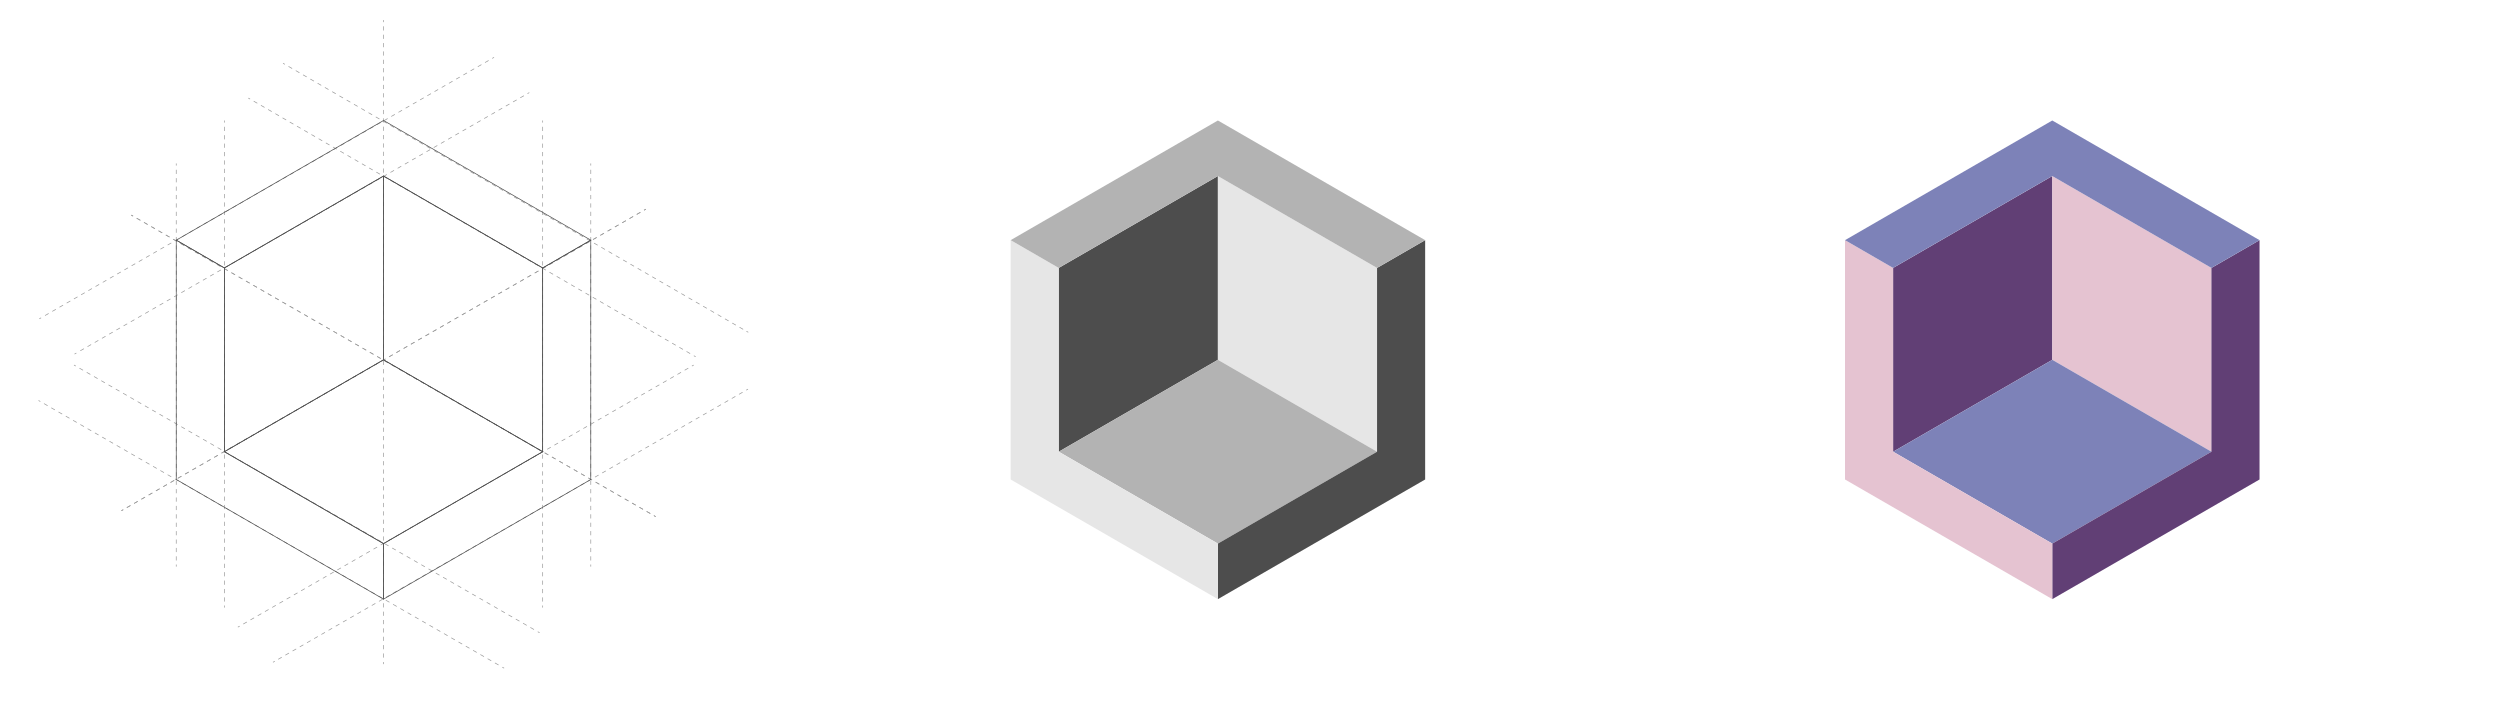 <svg id="Layer_1" data-name="Layer 1" xmlns="http://www.w3.org/2000/svg" viewBox="0 0 3587.89 1024"><defs><style>.cls-1{fill:#613f75;}.cls-2{fill:#e5c3d1;}.cls-3{fill:#7d82b8;}.cls-4{fill:#4d4d4d;}.cls-5{fill:#e6e6e6;}.cls-6{fill:#b3b3b3;}.cls-10,.cls-11,.cls-12,.cls-13,.cls-14,.cls-15,.cls-16,.cls-17,.cls-18,.cls-7,.cls-8,.cls-9{fill:none;stroke-miterlimit:10;}.cls-10,.cls-11,.cls-12,.cls-13,.cls-14,.cls-15,.cls-16,.cls-17,.cls-7,.cls-8,.cls-9{stroke:#999;}.cls-8{stroke-dasharray:6.03 6.03;}.cls-9{stroke-dasharray:6.02 6.02;}.cls-10{stroke-dasharray:6.03 6.03;}.cls-11{stroke-dasharray:5.98 5.98;}.cls-12{stroke-dasharray:5.96 5.96;}.cls-13{stroke-dasharray:5.99 5.99;}.cls-14{stroke-dasharray:5.97 5.97;}.cls-15{stroke-dasharray:6.03 6.03;}.cls-16{stroke-dasharray:6.03 6.03;}.cls-17{stroke-dasharray:6 6;}.cls-18{stroke:#4d4d4d;}</style></defs><polygon class="cls-1" points="2945.33 252.64 2945.33 516.4 2716.91 648.27 2716.91 384.52 2945.33 252.64"/><polygon class="cls-2" points="3173.75 648.27 3173.75 384.52 2945.33 252.64 2945.33 516.39 3173.75 648.27"/><polygon class="cls-3" points="2716.91 648.27 2945.33 516.39 3173.75 648.27 2945.33 780.15 2716.91 648.27"/><path class="cls-1" d="M3173.75,384.52V648.27L2945.33,780.15v79.72l297.46-171.74V344.66Z"/><path class="cls-2" d="M2647.87,344.66V688.13l297.46,171.74V780.15L2716.91,648.27V384.52Z"/><path class="cls-3" d="M3242.79,344.66,2945.33,172.92,2647.87,344.66l69,39.86,228.42-131.88,228.42,131.88Z"/><polygon class="cls-4" points="1747.86 252.64 1747.86 516.4 1519.44 648.27 1519.44 384.52 1747.86 252.64"/><polygon class="cls-5" points="1976.28 648.27 1976.28 384.52 1747.86 252.64 1747.86 516.39 1976.28 648.27"/><polygon class="cls-6" points="1519.44 648.27 1747.86 516.39 1976.28 648.27 1747.86 780.15 1519.44 648.27"/><path class="cls-4" d="M1976.28,384.52V648.27L1747.86,780.15v79.72l297.46-171.74V344.66Z"/><path class="cls-5" d="M1450.41,344.66V688.13l297.45,171.74V780.15L1519.45,648.27V384.52Z"/><path class="cls-6" d="M2045.32,344.66,1747.86,172.92,1450.41,344.66l69,39.86,228.41-131.88,228.42,131.88Z"/><line class="cls-7" x1="188.37" y1="308.67" x2="190.97" y2="310.17"/><line class="cls-8" x1="196.19" y1="313.17" x2="935.8" y2="738.45"/><line class="cls-7" x1="938.41" y1="739.95" x2="941.01" y2="741.45"/><line class="cls-7" x1="188.37" y1="308.67" x2="190.97" y2="310.17"/><line class="cls-8" x1="196.19" y1="313.17" x2="935.8" y2="738.45"/><line class="cls-7" x1="938.41" y1="739.95" x2="941.01" y2="741.45"/><line class="cls-7" x1="55.3" y1="574.75" x2="57.91" y2="576.25"/><line class="cls-9" x1="63.13" y1="579.25" x2="718.29" y2="955.97"/><line class="cls-7" x1="720.9" y1="957.47" x2="723.5" y2="958.96"/><line class="cls-7" x1="106.18" y1="523.87" x2="108.79" y2="525.37"/><line class="cls-9" x1="114.01" y1="528.37" x2="769.17" y2="905.09"/><line class="cls-7" x1="771.78" y1="906.59" x2="774.38" y2="908.08"/><line class="cls-7" x1="406.24" y1="90.8" x2="408.83" y2="92.3"/><line class="cls-10" x1="414.05" y1="95.32" x2="1068.66" y2="473.89"/><line class="cls-7" x1="1071.27" y1="475.4" x2="1073.87" y2="476.9"/><line class="cls-7" x1="356.34" y1="140.7" x2="358.93" y2="142.2"/><line class="cls-11" x1="364.11" y1="145.2" x2="993.18" y2="509"/><line class="cls-7" x1="995.77" y1="510.5" x2="998.37" y2="512"/><line class="cls-7" x1="926.9" y1="300.19" x2="924.3" y2="301.68"/><line class="cls-8" x1="919.07" y1="304.69" x2="179.47" y2="729.96"/><line class="cls-7" x1="176.85" y1="731.46" x2="174.25" y2="732.96"/><line class="cls-7" x1="926.9" y1="300.19" x2="924.3" y2="301.68"/><line class="cls-8" x1="919.07" y1="304.69" x2="179.47" y2="729.96"/><line class="cls-7" x1="176.85" y1="731.46" x2="174.25" y2="732.96"/><line class="cls-7" x1="1073.51" y1="558.48" x2="1070.91" y2="559.97"/><line class="cls-12" x1="1065.74" y1="562.94" x2="396.95" y2="947.5"/><line class="cls-7" x1="394.37" y1="948.98" x2="391.77" y2="950.48"/><line class="cls-7" x1="995.59" y1="523.88" x2="992.99" y2="525.38"/><line class="cls-13" x1="987.8" y1="528.36" x2="346.56" y2="897.08"/><line class="cls-7" x1="343.96" y1="898.57" x2="341.36" y2="900.07"/><line class="cls-7" x1="709.03" y1="82.31" x2="706.43" y2="83.81"/><line class="cls-14" x1="701.25" y1="86.79" x2="61.59" y2="454.59"/><line class="cls-7" x1="59" y1="456.08" x2="56.4" y2="457.58"/><line class="cls-7" x1="759.61" y1="132.9" x2="757.01" y2="134.39"/><line class="cls-14" x1="751.83" y1="137.37" x2="112.17" y2="505.18"/><line class="cls-7" x1="109.58" y1="506.67" x2="106.98" y2="508.16"/><line class="cls-7" x1="252.94" y1="234.58" x2="252.94" y2="237.58"/><line class="cls-15" x1="252.94" y1="243.61" x2="252.94" y2="807.17"/><line class="cls-7" x1="252.94" y1="810.18" x2="252.94" y2="813.18"/><line class="cls-7" x1="321.98" y1="172.92" x2="321.98" y2="175.92"/><line class="cls-16" x1="321.98" y1="181.95" x2="321.98" y2="865.97"/><line class="cls-7" x1="321.98" y1="868.98" x2="321.98" y2="871.98"/><line class="cls-7" x1="778.82" y1="172.92" x2="778.82" y2="175.92"/><line class="cls-16" x1="778.82" y1="181.95" x2="778.82" y2="865.97"/><line class="cls-7" x1="778.82" y1="868.98" x2="778.82" y2="871.98"/><line class="cls-7" x1="847.86" y1="234.58" x2="847.86" y2="237.58"/><line class="cls-15" x1="847.86" y1="243.61" x2="847.86" y2="807.17"/><line class="cls-7" x1="847.86" y1="810.18" x2="847.86" y2="813.18"/><line class="cls-7" x1="550.4" y1="28.78" x2="550.4" y2="31.78"/><line class="cls-17" x1="550.4" y1="37.78" x2="550.4" y2="947.13"/><line class="cls-7" x1="550.4" y1="950.13" x2="550.4" y2="953.13"/><polygon class="cls-18" points="550.4 252.64 550.4 516.4 321.98 648.27 321.98 384.52 550.4 252.64"/><polygon class="cls-18" points="778.82 648.27 778.82 384.52 550.4 252.64 550.4 516.39 778.82 648.27"/><polygon class="cls-18" points="321.98 648.27 550.4 516.39 778.82 648.27 550.4 780.15 321.98 648.27"/><path class="cls-18" d="M778.82,384.52V648.27L550.4,780.15v79.72L847.86,688.13V344.66Z"/><path class="cls-18" d="M252.94,344.66V688.13L550.4,859.87V780.15L322,648.27V384.52Z"/><path class="cls-18" d="M847.86,344.66,550.4,172.92,252.94,344.66l69,39.86L550.4,252.64,778.82,384.52Z"/></svg>
